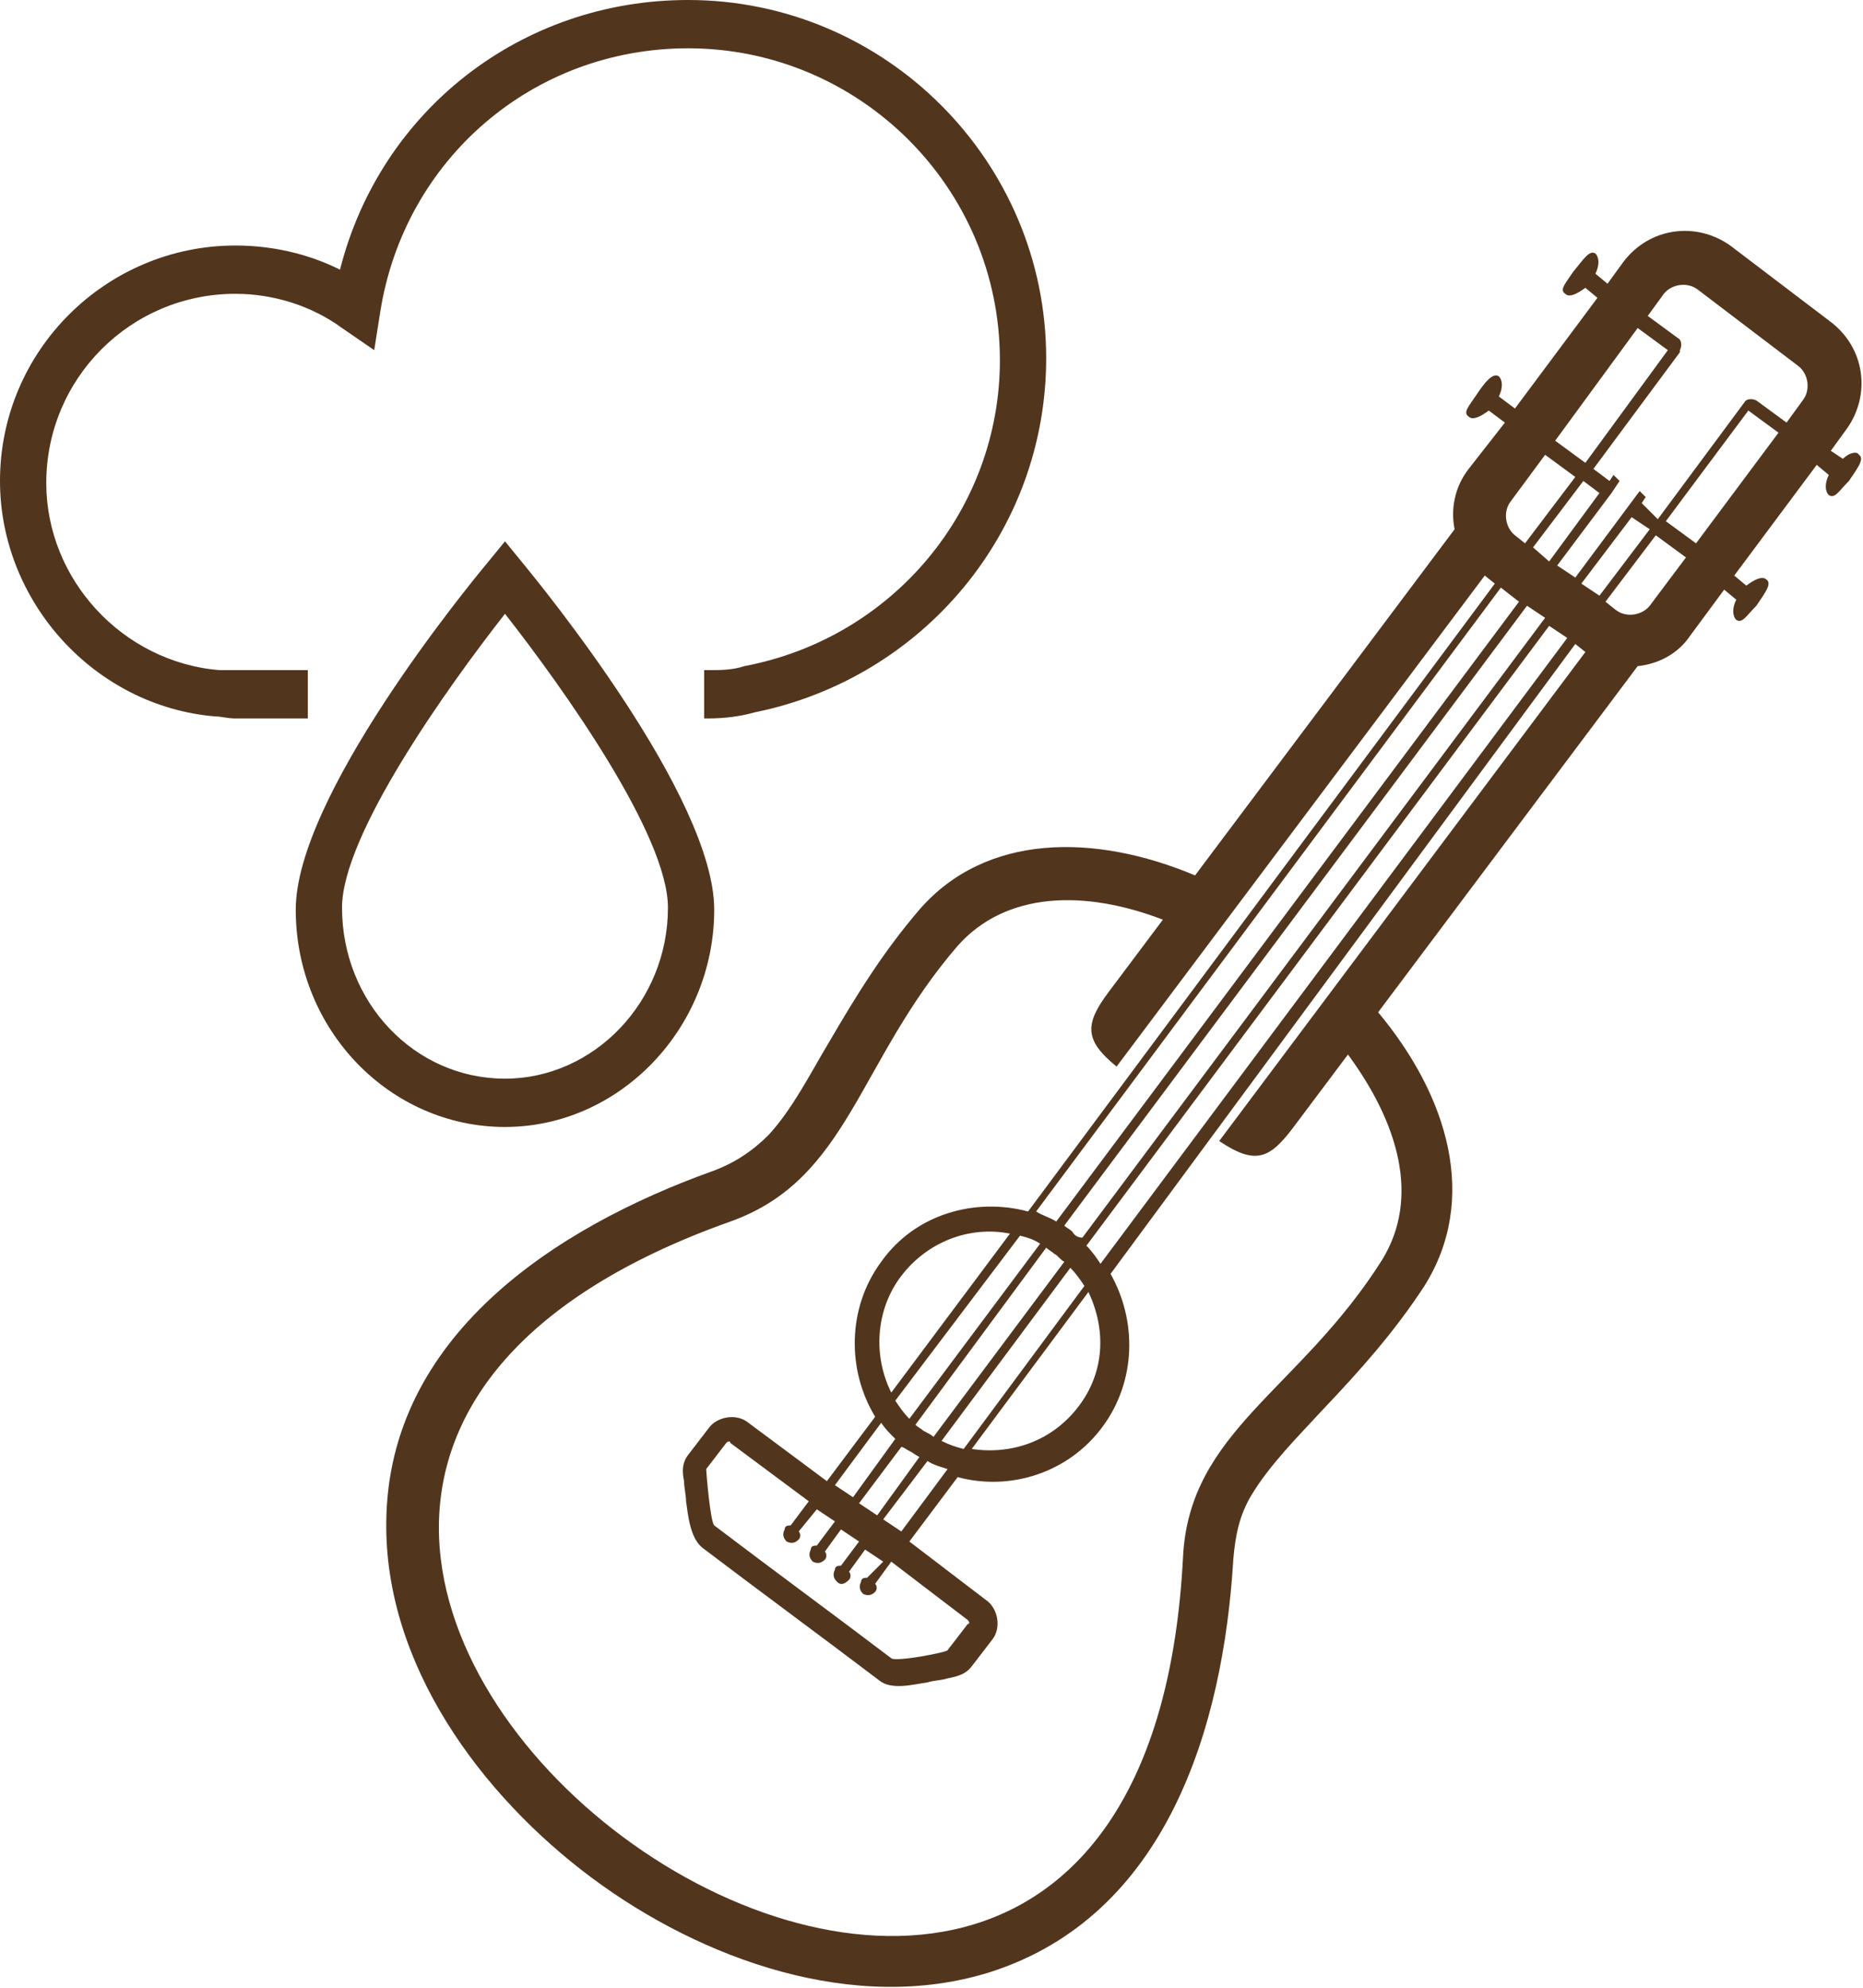 <?xml version="1.0" encoding="utf-8"?>
<!-- Generator: Adobe Illustrator 22.0.1, SVG Export Plug-In . SVG Version: 6.00 Build 0)  -->
<svg version="1.1" id="Layer_1" xmlns="http://www.w3.org/2000/svg" xmlns:xlink="http://www.w3.org/1999/xlink" x="0px" y="0px"
	 viewBox="0 0 92.6 98.8" style="enable-background:new 0 0 92.6 98.8;" xml:space="preserve">
<style type="text/css">
	.st0{fill:#52351D;}
</style>
<g>
	<path class="st0" d="M34.2,0c-8.3,0-15.3,5.5-17.3,13.4c-1.6-0.8-3.4-1.2-5.2-1.2C5.3,12.2,0,17.4,0,23.9c0,6,4.7,11.2,10.7,11.7
		c0.3,0,0.6,0.1,1,0.1h3.6v-2.4h-3.6c-0.2,0-0.5,0-0.8,0c-4.8-0.4-8.6-4.5-8.6-9.3c0-5.2,4.2-9.4,9.4-9.4c1.9,0,3.8,0.6,5.3,1.7
		l1.6,1.1l0.3-1.9c1.2-7.6,7.6-13.1,15.3-13.1c8.5,0,15.5,6.9,15.5,15.5c0,7.4-5.3,13.8-12.7,15.2c-0.6,0.2-1.2,0.2-1.8,0.2H35v2.4
		h0.2c0.8,0,1.6-0.1,2.3-0.3C45.9,33.7,52,26.4,52,17.8C52,8,44,0,34.2,0z"/>
	<path class="st0" d="M25.1,26.9l-0.9,1.1c-1,1.2-9.5,11.6-9.5,17.2c0,6,4.7,10.8,10.4,10.8s10.4-4.9,10.4-10.8
		c0-5.6-8.6-16.1-9.5-17.2L25.1,26.9z M25.1,53.6c-4.5,0-8.1-3.8-8.1-8.5c0-3.6,5.2-10.9,8.1-14.6c2.9,3.7,8.1,11,8.1,14.6
		C33.2,49.8,29.5,53.6,25.1,53.6z"/>
</g>
<path class="st0" d="M91.6,22.8L91,22.4l0.8-1.1c1.2-1.7,0.9-4-0.8-5.3l-5-3.8c-1.7-1.2-4-0.9-5.3,0.8l-0.8,1.1l-0.6-0.5
	c0.2-0.4,0.2-0.8,0-1c-0.3-0.2-0.6,0.3-1.1,0.9c-0.4,0.6-0.7,0.9-0.4,1.1c0.2,0.2,0.6,0,1-0.3l0.6,0.5l-4.1,5.5l-0.8-0.6
	c0.2-0.4,0.2-0.8,0-1c-0.3-0.2-0.7,0.3-1.1,0.9c-0.4,0.6-0.7,0.9-0.4,1.1c0.2,0.2,0.6,0,1-0.3l0.8,0.6L73,23.3c-0.7,0.9-0.9,2-0.7,3
	L59.4,43.5c-5-2.1-10.4-2.1-13.7,1.7c-1.8,2.1-3.1,4.2-4.5,6.6c-0.9,1.5-1.8,3.3-3,4.6c-0.8,0.8-1.7,1.4-2.8,1.8
	c-7.8,2.8-16.1,8.2-16.2,17.4c-0.1,7.1,4.7,13.6,10.2,17.7c5.5,4.1,13.1,6.8,19.8,4.7c8.8-2.8,11.6-12.2,12.1-20.5
	c0.1-1.2,0.3-2.2,0.9-3.2c0.9-1.5,2.3-2.9,3.5-4.2c1.9-2,3.6-3.9,5.1-6.2c2.7-4.3,1.2-9.4-2.3-13.6l12.9-17.2c1-0.1,2-0.6,2.6-1.5
	l1.7-2.3l0.6,0.5c-0.2,0.4-0.2,0.8,0,1c0.3,0.2,0.5-0.2,1-0.7c0.4-0.6,0.8-1.1,0.5-1.3c-0.2-0.2-0.6,0-1,0.3l-0.6-0.5l4.1-5.5
	l0.6,0.5c-0.2,0.4-0.2,0.8,0,1c0.3,0.2,0.5-0.2,1-0.7c0.4-0.6,0.8-1.1,0.5-1.3C92.3,22.4,91.9,22.5,91.6,22.8z M82.7,14.6
	c0.4-0.5,1.2-0.6,1.7-0.2l5,3.8c0.5,0.4,0.6,1.2,0.2,1.7l-0.8,1.1l-1.5-1.1c-0.2-0.1-0.5-0.1-0.6,0.1c0,0,0,0,0,0l-4.3,5.8L81.6,25
	c0,0,0,0,0,0l0.2-0.3l-0.3-0.3l-3.2,4.3l-0.9-0.6l2.7-3.6c0,0,0,0,0,0c0,0,0,0,0,0l0.4-0.6l-0.3-0.3L80,23.9c0,0,0,0,0,0l-0.8-0.6
	l4.3-5.8c0,0,0,0,0-0.1c0.1-0.2,0.1-0.5-0.1-0.6l-1.5-1.1L82.7,14.6z M53.6,69.9c-1.3,1.7-3.3,2.4-5.3,2.1l5.8-7.8
	C55,66.1,54.9,68.2,53.6,69.9z M47.9,72c-0.4-0.1-0.7-0.2-1.1-0.4l6.4-8.6c0.3,0.3,0.5,0.6,0.7,0.9L47.9,72z M43.1,78.4
	c-0.1,0-0.3,0-0.3,0.2c-0.1,0.2-0.1,0.4,0.1,0.6c0.2,0.1,0.4,0.1,0.6-0.1c0.1-0.1,0.1-0.3,0-0.4l0.8-1.1l3.8,2.9
	c0.1,0.1,0.1,0.2,0,0.2l-1,1.3c0,0.1-2.6,0.6-2.8,0.4c-2.9-2.2-5.9-4.4-8.8-6.6c-0.2-0.2-0.4-2.7-0.4-2.8l1-1.3
	c0.1-0.1,0.2-0.1,0.2,0l3.9,2.9l-0.9,1.2c-0.1,0-0.3,0-0.3,0.2c-0.1,0.2-0.1,0.4,0.1,0.6c0.2,0.1,0.4,0.1,0.6-0.1
	c0.1-0.1,0.1-0.3,0-0.4l0.9-1.1l0.9,0.6l-0.9,1.2c-0.1,0-0.3,0-0.3,0.2c-0.1,0.2-0.1,0.4,0.1,0.6c0.2,0.1,0.4,0.1,0.6-0.1
	c0.1-0.1,0.1-0.3,0-0.4l0.8-1.1l0.9,0.6l-0.9,1.2c-0.1,0-0.3,0-0.3,0.2c-0.1,0.2-0.1,0.4,0.1,0.6s0.4,0.1,0.6-0.1
	c0.1-0.1,0.1-0.3,0-0.4l0.8-1.1l0.9,0.6L43.1,78.4z M44.8,63.4c1.3-1.7,3.4-2.5,5.4-2.1l-5.9,7.9C43.4,67.4,43.5,65.1,44.8,63.4z
	 M50.7,61.4c0.4,0.1,0.7,0.2,1,0.4l-6.5,8.7c-0.3-0.3-0.5-0.6-0.7-0.9L50.7,61.4z M75.5,29.9l-23,30.8c-0.3-0.2-0.7-0.3-1-0.5
	l23.1-31L75.5,29.9z M76.2,27.2l2.5-3.3l0.8,0.6c0,0,0,0,0,0L77,27.9L76.2,27.2z M45.2,72.1c0.2,0.1,0.3,0.2,0.5,0.3l-2.1,2.9
	l-0.9-0.6l2.1-2.8C44.9,71.9,45,72,45.2,72.1z M45.9,71.1c-0.1-0.1-0.3-0.2-0.4-0.3l6.5-8.8c0.1,0.1,0.3,0.2,0.4,0.3
	c0.2,0.1,0.3,0.3,0.5,0.4l-6.5,8.7C46.3,71.3,46.1,71.2,45.9,71.1z M53.3,61.2c-0.1-0.1-0.3-0.2-0.4-0.3l23-30.8l0.9,0.6l-23,30.8
	C53.6,61.5,53.4,61.4,53.3,61.2z M44.5,71.5l-2.1,2.9l-0.9-0.6l2.3-3.1C44,71,44.2,71.2,44.5,71.5z M43.9,75.5l2.2-2.9
	c0.3,0.2,0.7,0.3,1,0.4l-2.3,3.1L43.9,75.5z M54,61.9l23-30.8l0.9,0.6L54.7,62.8C54.5,62.5,54.3,62.2,54,61.9z M78.6,29l2.5-3.3
	c0,0,0,0,0,0l0.9,0.6l-2.5,3.3L78.6,29z M81.4,16.3l1.5,1.1l0,0L78.8,23l-1.5-1.1L81.4,16.3z M75.1,24.9l1.7-2.3l1.5,1.1L75.8,27
	l-0.5-0.4C74.8,26.2,74.7,25.4,75.1,24.9z M68.7,62.6c-4.1,6.5-9.6,8.5-9.9,14.8c-2.3,44.4-64.4-1.8-22.5-16.7
	c5.9-2.1,6.3-7.9,11.3-13.7c2.4-2.7,6.3-2.8,10.2-1.3l-2.7,3.6c-1.2,1.6-1.2,2.4,0.4,3.7l18.3-24.4l0.5,0.4L51.1,60.2
	c-2.6-0.7-5.6,0.1-7.3,2.5c-1.7,2.3-1.7,5.4-0.3,7.7l-2.4,3.2l-3.9-2.9c-0.6-0.5-1.6-0.3-2,0.3l-1,1.3c-0.3,0.4-0.3,0.8-0.2,1.3
	c0,0.3,0.1,0.7,0.1,1c0.1,0.7,0.2,1.8,0.8,2.3c2.9,2.2,5.9,4.4,8.8,6.6c0.6,0.5,1.7,0.2,2.4,0.1c0.3-0.1,0.7-0.1,1-0.2
	c0.5-0.1,0.9-0.2,1.2-0.6l1-1.3c0.5-0.6,0.3-1.6-0.3-2l-3.8-2.9l2.4-3.2c2.6,0.7,5.5-0.2,7.2-2.5c1.7-2.3,1.7-5.3,0.4-7.6L78.3,32
	l0.5,0.4L60.6,56.7c1.8,1.2,2.5,0.9,3.7-0.7l2.7-3.6C69.5,55.8,70.6,59.5,68.7,62.6z M82,30.1c-0.4,0.5-1.2,0.6-1.7,0.2l-0.5-0.4
	l2.5-3.3l1.5,1.1L82,30.1z M84.3,27l-1.5-1.1l4.1-5.5c0,0,0,0,0,0l1.5,1.1L84.3,27z"/>
</svg>
